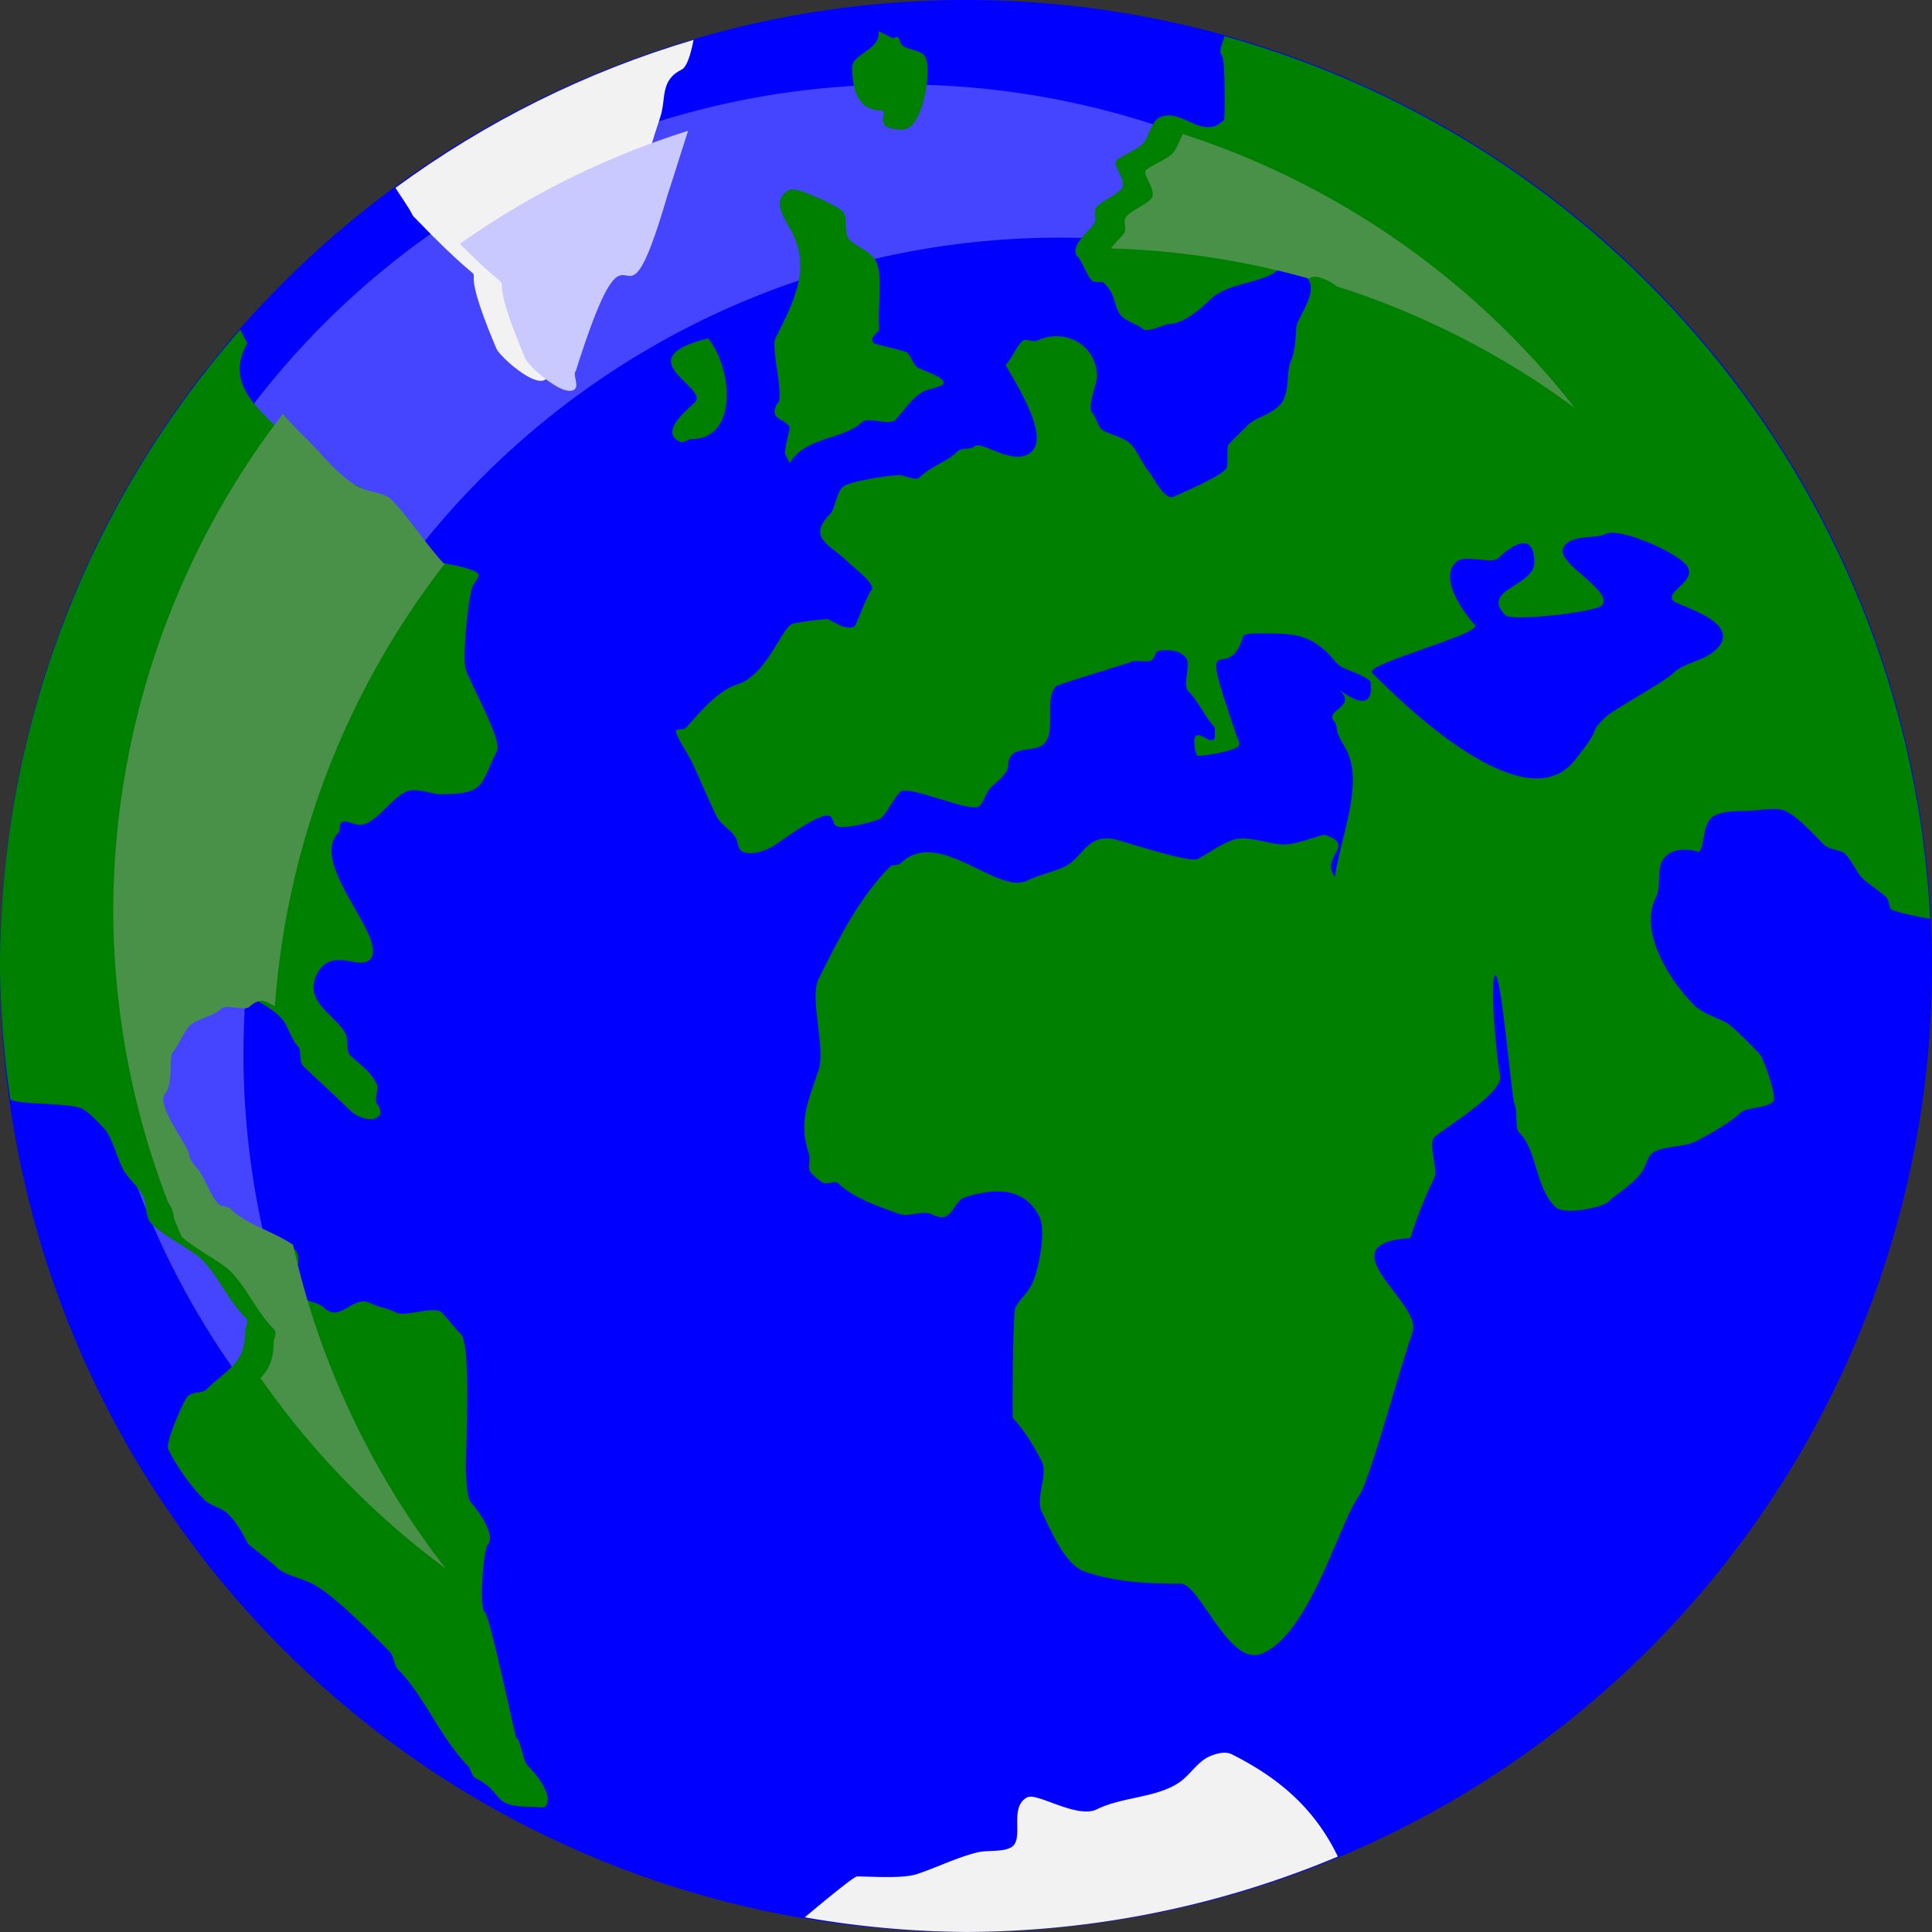 <?xml version="1.0" encoding="UTF-8" standalone="no"?>
<!-- Created with Inkscape (http://www.inkscape.org/) -->

<svg
   xmlns:dc="http://purl.org/dc/elements/1.1/"
   xmlns:cc="http://creativecommons.org/ns#"
   xmlns:rdf="http://www.w3.org/1999/02/22-rdf-syntax-ns#"
   xmlns:svg="http://www.w3.org/2000/svg"
   xmlns="http://www.w3.org/2000/svg"
   xmlns:sodipodi="http://sodipodi.sourceforge.net/DTD/sodipodi-0.dtd"
   xmlns:inkscape="http://www.inkscape.org/namespaces/inkscape"
   width="38.04mm"
   height="38.04mm"
   viewBox="0 0 38.04 38.04"
   version="1.1"
   id="svg4133"
   inkscape:version="0.92.4 (5da689c313, 2019-01-14)"
   sodipodi:docname="2019-SI-03_planet_earth.svg">
  <rect x="0" y="0" width="38.04" height="38.04" fill="#333333" stroke="none"/>
  <defs
     id="defs4127" />
  <sodipodi:namedview
     id="base"
     pagecolor="#ffffff"
     bordercolor="#666666"
     borderopacity="1.0"
     inkscape:pageopacity="0.0"
     inkscape:pageshadow="2"
     inkscape:zoom="0.7"
     inkscape:cx="-480.16628"
     inkscape:cy="45.616987"
     inkscape:document-units="mm"
     inkscape:current-layer="layer1"
     showgrid="false"
     fit-margin-top="0"
     fit-margin-left="0"
     fit-margin-right="0"
     fit-margin-bottom="0"
     inkscape:window-width="1600"
     inkscape:window-height="837"
     inkscape:window-x="-8"
     inkscape:window-y="-8"
     inkscape:window-maximized="1" />
  <g
     inkscape:label="Ebene 1"
     inkscape:groupmode="layer"
     id="layer1"
     transform="translate(-93.066,-111.463)">
    <g
       id="g2268"
       transform="translate(-46.023,64.352)">
      <path
         id="path815-2-3"
         d="m 177.129,66.131 a 19.02,19.02 0 0 1 -19.02,19.02 19.02,19.02 0 0 1 -19.02,-19.02 19.02,19.02 0 0 1 19.02,-19.02 19.02,19.02 0 0 1 19.02,19.02 z"
         style="opacity:1;vector-effect:none;fill:#0000ff;fill-opacity:1;stroke:none;stroke-width:0.513;stroke-linecap:round;stroke-linejoin:round;stroke-miterlimit:4;stroke-dasharray:none;stroke-dashoffset:0;stroke-opacity:1"
         inkscape:connector-curvature="0" />
      <path
         inkscape:connector-curvature="0"
         id="path815-8-3-0-7"
         d="m 147.301,77.765 a 16.074,16.074 0 0 1 -3.418,-9.901 16.074,16.074 0 0 1 16.075,-16.074 16.074,16.074 0 0 1 9.537,3.158 16.074,16.074 0 0 0 -12.657,-6.174 16.074,16.074 0 0 0 -16.074,16.074 16.074,16.074 0 0 0 6.538,12.917 z"
         style="opacity:1;vector-effect:none;fill:#4545ff;fill-opacity:1;stroke:none;stroke-width:0.513;stroke-linecap:round;stroke-linejoin:round;stroke-miterlimit:4;stroke-dasharray:none;stroke-dashoffset:0;stroke-opacity:1" />
      <path
         sodipodi:nodetypes="csccccccccccccccccscccsccscccccccscccccccsccccccccccccccccccccsccccscccccscccscccccccccsccccccccccccccccccccccccscccccccccccscccccccccccccscccccccccccsccsccccscccccc"
         inkscape:connector-curvature="0"
         id="path1545"
         d="m 163.146,47.811 c -1.6e-4,0.003 -0.002,0.007 -0.002,0.009 0,7.94e-4 0.002,-0.009 0.002,-0.008 z m 0.052,0.013 c -0.029,0.12 -0.127,0.3 -0.054,0.373 0.078,0.078 0.061,1.261 0.047,1.276 -0.427,0.427 -0.842,-0.264 -1.275,-0.048 -0.163,0.081 -0.21,0.399 -0.331,0.52 -0.123,0.123 -0.417,0.227 -0.52,0.331 -0.086,0.086 0.243,0.418 0.095,0.567 -0.116,0.116 -0.346,0.204 -0.473,0.331 -0.088,0.088 0.003,0.232 -0.047,0.331 -0.048,0.095 -0.525,0.467 -0.331,0.661 0.092,0.092 0.165,0.354 0.284,0.473 0.047,0.047 0.189,-2.24e-4 0.236,0.047 0.215,0.215 0.176,0.352 0.283,0.567 0.094,0.188 0.378,0.235 0.473,0.331 0.092,0.092 0.454,-0.095 0.519,-0.095 0.299,0 0.649,-0.318 0.804,-0.472 0.358,-0.358 1.075,-0.319 1.37,-0.614 0.114,-0.114 0.463,0.085 0.52,0.142 0.305,0.305 -0.189,0.816 -0.189,1.039 0,0.115 -0.025,0.475 -0.095,0.614 -0.119,0.238 -0.004,0.666 -0.236,0.898 -0.184,0.184 -0.481,0.245 -0.614,0.378 -0.125,0.125 -0.3,0.3 -0.378,0.378 -0.061,0.061 -0.003,0.384 -0.047,0.472 -0.08,0.16 -0.909,0.502 -1.04,0.567 -0.18,0.09 -0.423,-0.423 -0.472,-0.472 -0.119,-0.119 -0.234,-0.424 -0.378,-0.567 -0.146,-0.146 -0.494,-0.211 -0.567,-0.284 -0.087,-0.087 -0.113,-0.255 -0.189,-0.331 -0.105,-0.105 0.095,-0.575 0.095,-0.708 0,-0.653 -0.667,-0.966 -1.181,-0.709 -0.06,0.03 -0.238,-0.045 -0.284,0 -0.137,0.137 -0.208,0.35 -0.331,0.473 -0.026,0.026 0.895,1.326 0.52,1.701 -0.34,0.34 -1,-0.228 -1.134,-0.095 -0.071,0.071 -0.26,0.024 -0.331,0.095 -0.221,0.221 -0.531,0.295 -0.756,0.52 -0.07,0.07 -0.309,-0.048 -0.378,-0.048 -0.241,0 -1.024,0.126 -1.134,0.236 -0.129,0.129 -0.151,0.434 -0.236,0.52 -0.484,0.484 0.002,0.617 0.331,0.945 0.103,0.104 0.583,0.456 0.472,0.567 -0.083,0.083 -0.298,0.692 -0.331,0.708 -0.17,0.085 -0.395,-0.079 -0.519,-0.142 -0.024,-0.012 -0.656,0.068 -0.709,0.095 -0.238,0.119 -0.491,1.01 -1.096,1.198 -0.419,0.131 -0.86,0.71 -1.002,0.852 -0.039,0.039 -0.15,0.008 -0.189,0.047 -0.041,0.041 0.243,0.486 0.284,0.567 0.178,0.356 0.316,0.727 0.519,1.134 0.083,0.166 0.296,0.26 0.378,0.425 0.03,0.06 0.04,0.182 0.095,0.236 0.098,0.098 0.425,0.07 0.712,-0.132 1.237,-0.875 1.027,-0.482 1.15,-0.359 0.104,0.104 0.845,-0.089 0.898,-0.142 0.156,-0.156 0.238,-0.379 0.378,-0.52 0.149,-0.149 1.41,0.432 1.559,0.283 0.102,-0.102 0.114,-0.255 0.236,-0.378 0.094,-0.094 0.331,-0.258 0.331,-0.425 0,-0.425 0.515,-0.232 0.708,-0.425 0.245,-0.245 -0.011,-0.887 0.236,-1.134 0.035,-0.035 1.457,-0.465 1.465,-0.472 0.064,-0.064 0.355,0.023 0.425,-0.048 0.098,-0.098 0.022,-0.189 0.236,-0.189 0.24,0 0.312,0.028 0.425,0.142 0.118,0.118 -0.071,0.543 0.047,0.661 0.225,0.225 0.327,0.515 0.52,0.708 0.01,0.01 0.01,0.227 0,0.236 -0.104,0.104 -0.274,-0.151 -0.378,-0.047 -0.051,0.052 0.001,0.378 0.048,0.378 0.176,0 0.704,-0.09 0.803,-0.189 0.055,-0.055 -0.048,-0.191 -0.048,-0.236 -0.812,-2.354 -0.157,-0.874 0.142,-1.937 0.059,-0.059 0.33,-0.047 0.425,-0.047 0.605,0 0.884,0.034 1.275,0.425 0.04,0.04 0.149,0.193 0.236,0.237 0.204,0.102 0.445,0.161 0.567,0.283 0.107,0.784 -0.666,0.11 -0.595,0.181 0.334,0.334 -0.344,0.383 -0.105,0.622 0.037,0.037 0.032,0.142 0.048,0.189 0.051,0.153 0.123,0.247 0.189,0.378 0.334,0.668 -0.145,1.767 -0.236,2.48 -0.299,-0.413 0.434,-0.616 -0.198,-0.827 -0.053,-0.018 -0.534,0.189 -0.803,0.189 -0.299,0 -0.718,-0.186 -0.992,-0.095 -0.275,0.092 -0.469,0.258 -0.708,0.378 -0.168,0.084 -1.362,-0.317 -1.607,-0.378 -0.564,-0.141 -0.661,0.354 -0.992,0.52 -0.241,0.12 -0.528,0.17 -0.756,0.284 -0.594,0.297 -1.758,-1.077 -2.504,-0.331 -0.031,0.031 -0.165,0.023 -0.189,0.047 -0.6,0.6 -0.991,1.368 -1.417,2.221 -0.188,0.377 0.145,1.361 0,1.796 -0.213,0.64 -0.402,1.016 -0.189,1.654 0.039,0.117 -0.046,0.285 0.047,0.378 0.049,0.049 0.154,0.148 0.237,0.189 0.06,0.03 0.238,-0.045 0.283,0 0.274,0.274 0.779,0.464 1.228,0.614 0.176,0.059 0.451,-0.082 0.614,0 0.063,0.031 0.198,0.09 0.283,0.048 0.157,-0.078 0.206,-0.321 0.378,-0.378 0.576,-0.192 1.173,-0.204 1.465,0.378 0.146,0.293 -0.026,1.093 -0.142,1.323 -0.105,0.209 -0.247,0.304 -0.331,0.472 -0.048,0.095 -0.063,2.157 -0.047,2.174 0.199,0.199 0.423,0.563 0.567,0.85 0.132,0.265 -0.132,0.728 0,0.992 0.152,0.303 0.442,1.045 0.85,1.181 0.608,0.203 1.197,0.236 1.89,0.236 0.364,0 0.935,1.597 1.559,1.389 0.847,-0.282 1.435,-2.133 1.795,-2.854 0.216,-0.432 0.151,-0.133 0.406,-0.898 0.3,-0.901 0.519,-1.744 0.804,-2.599 0.19,-0.569 -1.754,-1.731 -0.048,-1.842 0.148,-0.444 0.289,-0.813 0.473,-1.181 0.083,-0.166 -0.127,-0.676 0,-0.803 0.157,-0.157 1.407,-0.893 1.294,-1.229 -0.039,-0.117 -0.22,-1.83 -0.095,-1.956 0.112,-0.112 0.328,2.423 0.378,2.523 0.073,0.147 5.3e-4,0.473 0.095,0.567 0.359,0.359 0.31,1.065 0.709,1.465 0.175,0.175 0.939,0.006 1.039,-0.095 0.154,-0.154 0.578,-0.399 0.708,-0.661 0.053,-0.106 0.08,-0.221 0.142,-0.283 0.166,-0.166 0.64,-0.132 0.85,-0.237 0.282,-0.141 0.731,-0.399 0.898,-0.567 0.137,-0.137 0.509,-0.084 0.661,-0.236 0.067,-0.067 -0.179,-0.84 -0.284,-0.945 -0.127,-0.127 -0.515,-0.541 -0.661,-0.614 -0.18,-0.09 -0.462,-0.179 -0.614,-0.331 -0.483,-0.483 -1.098,-1.442 -0.756,-2.126 0.124,-0.249 -0.018,-0.597 0.189,-0.804 0.242,-0.242 0.651,-0.083 0.661,-0.094 0.113,-0.113 0.063,-0.488 0.236,-0.661 0.135,-0.135 0.462,-0.142 0.661,-0.142 0.195,0 0.633,-0.085 0.804,0 0.265,0.133 0.539,0.445 0.756,0.661 0.122,0.122 0.323,0.088 0.425,0.189 0.121,0.121 0.218,0.359 0.331,0.472 0.114,0.114 0.369,0.274 0.473,0.378 0.061,0.061 0.049,0.191 0.095,0.236 0.043,0.043 0.482,0.141 0.77,0.188 -0.406,-8.182 -6.006,-15.185 -13.898,-17.381 z m 7.657,9.777 c 0.408,0.015 1.348,0.443 1.468,0.682 0.147,0.293 -0.464,0.481 -0.284,0.661 0.096,0.096 1.375,0.421 0.851,0.945 -0.24,0.24 -0.645,0.266 -0.851,0.472 -0.185,0.185 -1.191,0.722 -1.345,0.876 -0.391,0.391 0.025,0.064 -0.605,0.85 -0.99,1.236 -3.405,-1.147 -3.984,-1.727 -0.173,-0.173 2.195,-0.771 2.022,-0.945 -0.065,-0.065 -0.747,-0.859 -0.378,-1.228 0.189,-0.189 0.7,0.056 0.85,-0.095 0.182,-0.182 0.7,-0.583 0.7,0.095 0,0.472 -1.078,0.528 -0.567,1.039 0.126,0.126 1.766,-0.065 1.89,-0.189 0.276,-0.276 -0.905,-0.836 -0.756,-1.134 0.144,-0.288 0.614,-0.165 0.85,-0.283 0.033,-0.016 0.081,-0.023 0.139,-0.021 z"
         style="fill:#008000;stroke:none;stroke-width:0.265px;stroke-linecap:butt;stroke-linejoin:miter;stroke-opacity:1" />
      <path
         inkscape:connector-curvature="0"
         id="path1549"
         d="m 154.64,56.229 c 0.29,-0.517 1.084,-0.47 1.417,-0.803 0.118,-0.118 0.543,0.071 0.661,-0.047 0.146,-0.146 0.325,-0.446 0.567,-0.567 0.055,-0.028 0.354,-0.093 0.378,-0.142 0.066,-0.133 -0.475,-0.286 -0.52,-0.331 -0.094,-0.094 -0.114,-0.208 -0.189,-0.283 -0.043,-0.043 -0.633,-0.161 -0.661,-0.189 -0.098,-0.098 0.081,-0.223 0.095,-0.236 0.024,-0.024 0,-0.199 0,-0.236 0,-0.276 0.074,-0.892 -0.047,-1.134 -0.1,-0.2 -0.387,-0.292 -0.52,-0.425 -0.14,-0.14 -0.023,-0.449 -0.142,-0.567 -0.108,-0.108 -0.913,-0.489 -1.039,-0.425 -0.41,0.205 -0.076,0.603 0.047,0.85 0.369,0.738 0.018,1.381 -0.331,2.079 -0.091,0.183 0.179,1.144 0.047,1.276 -0.028,0.028 -0.092,0.147 -0.047,0.236 0.044,0.088 0.227,0.123 0.283,0.236 0.011,0.022 -0.095,0.37 -0.095,0.52"
         style="fill:#008000;stroke:none;stroke-width:0.265px;stroke-linecap:butt;stroke-linejoin:miter;stroke-opacity:1" />
      <path
         inkscape:connector-curvature="0"
         id="path1551"
         d="m 153.033,53.772 c 0.483,0.604 0.595,1.984 -0.331,1.984 -0.073,0 -0.147,0.092 -0.236,0.047 -0.437,-0.218 0.287,-0.715 0.331,-0.803 0.152,-0.304 -1.347,-0.833 0.236,-1.228 z"
         style="fill:#008000;stroke:none;stroke-width:0.265px;stroke-linecap:butt;stroke-linejoin:miter;stroke-opacity:1" />
      <path
         inkscape:connector-curvature="0"
         id="path1553"
         d="m 156.388,47.725 c 0.054,0.365 -0.52,0.441 -0.52,0.709 0,0.426 0.1,0.85 0.567,0.85 0.187,0 -0.231,0.378 0.425,0.378 0.426,0 0.599,-1.29 0.425,-1.465 -0.111,-0.111 -0.349,-0.113 -0.425,-0.189 -0.096,-0.096 -0.033,-0.22 -0.189,-0.142"
         style="fill:#008000;stroke:none;stroke-width:0.265px;stroke-linecap:butt;stroke-linejoin:miter;stroke-opacity:1" />
      <path
         id="path1555"
         d="m 143.82,53.6 a 19.02,19.02 0 0 0 -4.731,12.53 19.02,19.02 0 0 0 0.203,2.623 c 0.138,0.114 1.173,0.067 1.41,0.186 0.148,0.074 0.336,0.289 0.425,0.378 0.167,0.167 0.254,0.554 0.378,0.803 0.102,0.203 0.346,0.378 0.425,0.614 0.043,0.129 0.025,0.355 0.142,0.472 0.257,0.257 0.798,0.514 0.992,0.708 0.329,0.329 0.514,0.799 0.85,1.134 0.089,0.089 0,0.177 0,0.283 0,0.64 -0.36,0.738 -0.756,1.134 -0.084,0.084 -0.274,0.038 -0.378,0.142 -0.061,0.061 -0.444,0.907 -0.378,1.039 0.178,0.355 0.424,0.707 0.708,0.992 0.127,0.127 0.346,0.158 0.472,0.284 0.162,0.162 0.255,0.32 0.378,0.567 0.023,0.046 0.457,0.363 0.567,0.472 0.171,0.171 0.445,0.199 0.708,0.331 0.414,0.207 1.16,0.971 1.512,1.323 0.11,0.11 0.092,0.281 0.189,0.378 0.499,0.499 0.842,1.361 1.37,1.89 0.046,0.046 0.074,0.202 0.142,0.236 0.603,0.302 0.272,0.567 1.134,0.567 0.037,0 0.213,0.024 0.236,0 0.195,-0.195 -0.172,-0.645 -0.331,-0.803 -0.114,-0.114 -0.125,-0.456 -0.236,-0.567 -0.023,-0.023 -0.505,-2.348 -0.614,-2.457 -0.133,-0.133 -0.011,-1.264 0.048,-1.323 0.202,-0.202 -0.249,-0.769 -0.331,-0.85 -0.068,-0.068 -0.095,-0.563 -0.095,-0.661 0,-0.367 0.111,-2.44 -0.095,-2.646 -0.15,-0.15 -0.272,-0.319 -0.378,-0.425 -0.144,-0.144 -0.708,0.095 -0.898,0 -0.187,-0.094 -0.354,-0.106 -0.519,-0.189 -0.325,-0.163 -0.59,0.403 -0.898,0.095 -0.122,-0.122 -0.413,-0.13 -0.519,-0.236 -0.199,-0.2 0.141,-0.709 -0.048,-0.898 -0.087,-0.087 -0.291,-0.055 -0.378,-0.142 -0.43,-0.43 -1.08,-0.513 -1.465,-0.898 -0.045,-0.045 -0.176,-0.034 -0.236,-0.095 -0.152,-0.152 -0.292,-0.575 -0.425,-0.708 -0.045,-0.045 -0.142,-0.171 -0.142,-0.236 0,-0.178 -0.688,-1.013 -0.472,-1.228 0.149,-0.149 0.072,-0.734 0.142,-0.804 0.105,-0.105 0.222,-0.411 0.331,-0.519 0.135,-0.135 0.476,-0.193 0.614,-0.331 0.114,-0.114 0.471,0.048 0.567,-0.048 0.043,-0.043 0.194,-0.163 0.331,-0.095 0.286,0.143 0.804,0.38 0.945,0.661 0.07,0.139 0.15,0.339 0.236,0.425 0.077,0.077 0.031,0.315 0.095,0.378 0.233,0.233 0.7,0.653 0.945,0.898 0.082,0.082 0.4,0.261 0.567,0.095 0.063,-0.063 -0.035,-0.225 -0.047,-0.237 -0.061,-0.061 0.04,-0.298 0,-0.378 -0.143,-0.287 -0.353,-0.4 -0.52,-0.567 -0.103,-0.103 -0.035,-0.305 -0.095,-0.425 -0.188,-0.376 -0.843,-0.629 -0.567,-1.181 0.273,-0.546 0.833,-0.077 1.04,-0.283 0.399,-0.399 -1.225,-1.894 -0.614,-2.504 0.039,-0.039 0.008,-0.15 0.048,-0.189 0.109,-0.109 0.282,0.119 0.519,0 0.26,-0.13 0.491,-0.481 0.756,-0.614 0.182,-0.091 0.534,0.047 0.661,0.047 0.919,0 0.794,-0.171 1.134,-0.85 0.107,-0.214 -0.514,-1.307 -0.614,-1.607 -0.076,-0.228 0.054,-1.478 0.142,-1.654 0.02,-0.039 0.15,-0.18 0.095,-0.236 -0.153,-0.153 -1.112,-0.262 -1.134,-0.284 -0.434,-0.434 -0.765,-1.001 -1.134,-1.37 -0.154,-0.154 -0.493,-0.14 -0.708,-0.284 -0.396,-0.264 -0.618,-0.57 -0.945,-0.898 -0.493,-0.493 -1.04,-0.956 -0.614,-1.701 -0.041,-0.054 -0.092,-0.167 -0.142,-0.267 z"
         style="fill:#008000;stroke:none;stroke-width:0.265px;stroke-linecap:butt;stroke-linejoin:miter;stroke-opacity:1"
         inkscape:connector-curvature="0" />
      <path
         sodipodi:nodetypes="cccccccccc"
         inkscape:connector-curvature="0"
         id="path1557"
         d="m 152.746,47.895 c -2.111,0.624 -4.097,1.611 -5.871,2.915 0.118,0.189 0.254,0.369 0.346,0.553 2.086,2.166 0.555,0.05 1.644,2.617 0.08,0.16 0.712,0.731 0.945,0.614 0.135,-0.068 -0.031,-0.3 0.047,-0.378 1.19,-3.775 0.815,-0.07 1.805,-3.468 0.152,-0.457 0.281,-0.891 0.425,-1.323 0.126,-0.378 -0.011,-0.726 0.425,-0.945 0.099,-0.049 0.177,-0.291 0.233,-0.585 z"
         style="fill:#f2f2f2;stroke:none;stroke-width:0.265px;stroke-linecap:butt;stroke-linejoin:miter;stroke-opacity:1" />
      <path
         id="path1559"
         d="m 163.206,81.621 c -0.14,-0.001 -0.308,0.065 -0.392,0.121 -0.196,0.131 -0.316,0.337 -0.52,0.473 -0.443,0.295 -1.122,0.277 -1.606,0.519 -0.391,0.195 -1.178,-0.332 -1.37,-0.236 -0.384,0.192 -0.04,0.847 -0.331,0.992 -0.185,0.092 -0.459,0.044 -0.661,0.095 -0.407,0.102 -0.781,0.292 -1.181,0.425 -0.284,0.095 -0.9,0.047 -1.181,0.047 -0.057,0 -0.557,0.409 -1.03,0.805 a 19.02,19.02 0 0 0 3.177,0.288 19.02,19.02 0 0 0 7.32,-1.484 c -0.477,-0.987 -1.208,-1.574 -2.097,-2.018 -0.037,-0.018 -0.081,-0.026 -0.128,-0.027 z"
         style="opacity:1;vector-effect:none;fill:#f2f2f2;fill-opacity:1;stroke:none;stroke-width:0.265px;stroke-linecap:butt;stroke-linejoin:miter;stroke-miterlimit:4;stroke-dasharray:none;stroke-dashoffset:0;stroke-opacity:1"
         inkscape:connector-curvature="0" />
      <path
         style="opacity:1;vector-effect:none;fill:#499049;fill-opacity:1;stroke:none;stroke-width:1px;stroke-linecap:butt;stroke-linejoin:miter;stroke-miterlimit:4;stroke-dasharray:none;stroke-dashoffset:0;stroke-opacity:1"
         d="m 1345.471,473.48 a 60.754,60.754 0 0 0 -12.604,36.982 60.754,60.754 0 0 0 4.076,21.604 c 0.139,0.204 0.258,0.417 0.334,0.646 0.053,0.158 0.084,0.358 0.113,0.568 a 60.754,60.754 0 0 0 0.541,1.32 c 1.006,0.935 2.925,1.866 3.633,2.574 1.243,1.243 1.944,3.019 3.213,4.287 0.337,0.337 0,0.667 0,1.07 0,1.281 -0.388,1.984 -0.969,2.588 a 60.754,60.754 0 0 0 13.768,14.162 60.754,60.754 0 0 1 -11.348,-24.059 c -1.545,-1.051 -3.451,-1.479 -4.664,-2.691 -0.172,-0.172 -0.664,-0.128 -0.893,-0.357 -0.576,-0.576 -1.103,-2.173 -1.607,-2.678 -0.17,-0.17 -0.537,-0.647 -0.537,-0.893 0,-0.674 -2.601,-3.827 -1.785,-4.643 0.562,-0.562 0.274,-2.776 0.535,-3.037 0.396,-0.396 0.839,-1.552 1.25,-1.963 0.511,-0.511 1.8,-0.728 2.322,-1.25 0.429,-0.429 1.78,0.183 2.143,-0.18 0.164,-0.164 0.732,-0.616 1.25,-0.357 0.183,0.091 0.413,0.206 0.635,0.316 a 60.754,60.754 0 0 1 12.6,-32.838 c -1.47,-1.581 -2.655,-3.505 -3.949,-4.799 -0.582,-0.582 -1.862,-0.529 -2.678,-1.072 -1.498,-0.998 -2.335,-2.155 -3.572,-3.393 -0.633,-0.633 -1.279,-1.257 -1.807,-1.91 z"
         transform="matrix(0.265,0,0,0.265,-211.891,-70.213)"
         id="path815-8-3-0-7-8"
         inkscape:connector-curvature="0" />
      <path
         style="opacity:1;vector-effect:none;fill:#499049;fill-opacity:1;stroke:none;stroke-width:1px;stroke-linecap:butt;stroke-linejoin:miter;stroke-miterlimit:4;stroke-dasharray:none;stroke-dashoffset:0;stroke-opacity:1"
         d="m 1412.346,452.695 c -0.28,0.484 -0.468,1.132 -0.781,1.445 -0.465,0.465 -1.575,0.86 -1.965,1.25 -0.323,0.323 0.919,1.581 0.357,2.143 -0.437,0.437 -1.306,0.769 -1.787,1.25 -0.333,0.333 0.011,0.875 -0.178,1.25 -0.093,0.186 -0.618,0.651 -1.004,1.158 a 60.754,60.754 0 0 1 14.738,2.246 c 0,-0.004 0.011,-0.007 0.016,-0.012 0.43,-0.431 1.749,0.322 1.965,0.537 0.01,0.01 0.016,0.021 0.025,0.031 a 60.754,60.754 0 0 1 17.725,9.049 60.754,60.754 0 0 0 -29.111,-20.348 z"
         transform="matrix(0.265,0,0,0.265,-211.891,-70.213)"
         id="path815-8-3-0-7-2"
         inkscape:connector-curvature="0" />
      <path
         style="opacity:1;vector-effect:none;fill:#c9c9ff;fill-opacity:1;stroke:none;stroke-width:1.939;stroke-linecap:round;stroke-linejoin:round;stroke-miterlimit:4;stroke-dasharray:none;stroke-dashoffset:0;stroke-opacity:1"
         d="m 1375.58,452.453 a 60.754,60.754 0 0 0 -16.959,8.396 c 5.629,5.624 1.046,-0.473 4.871,8.541 0.302,0.603 2.691,2.763 3.572,2.322 0.511,-0.256 -0.116,-1.136 0.178,-1.43 4.5,-14.269 3.08,-0.263 6.822,-13.107 0.543,-1.631 1.007,-3.179 1.516,-4.723 z"
         transform="matrix(0.265,0,0,0.265,-211.891,-70.213)"
         id="path815-8-3-0-7-64"
         inkscape:connector-curvature="0" />
    </g>
  </g>
</svg>
